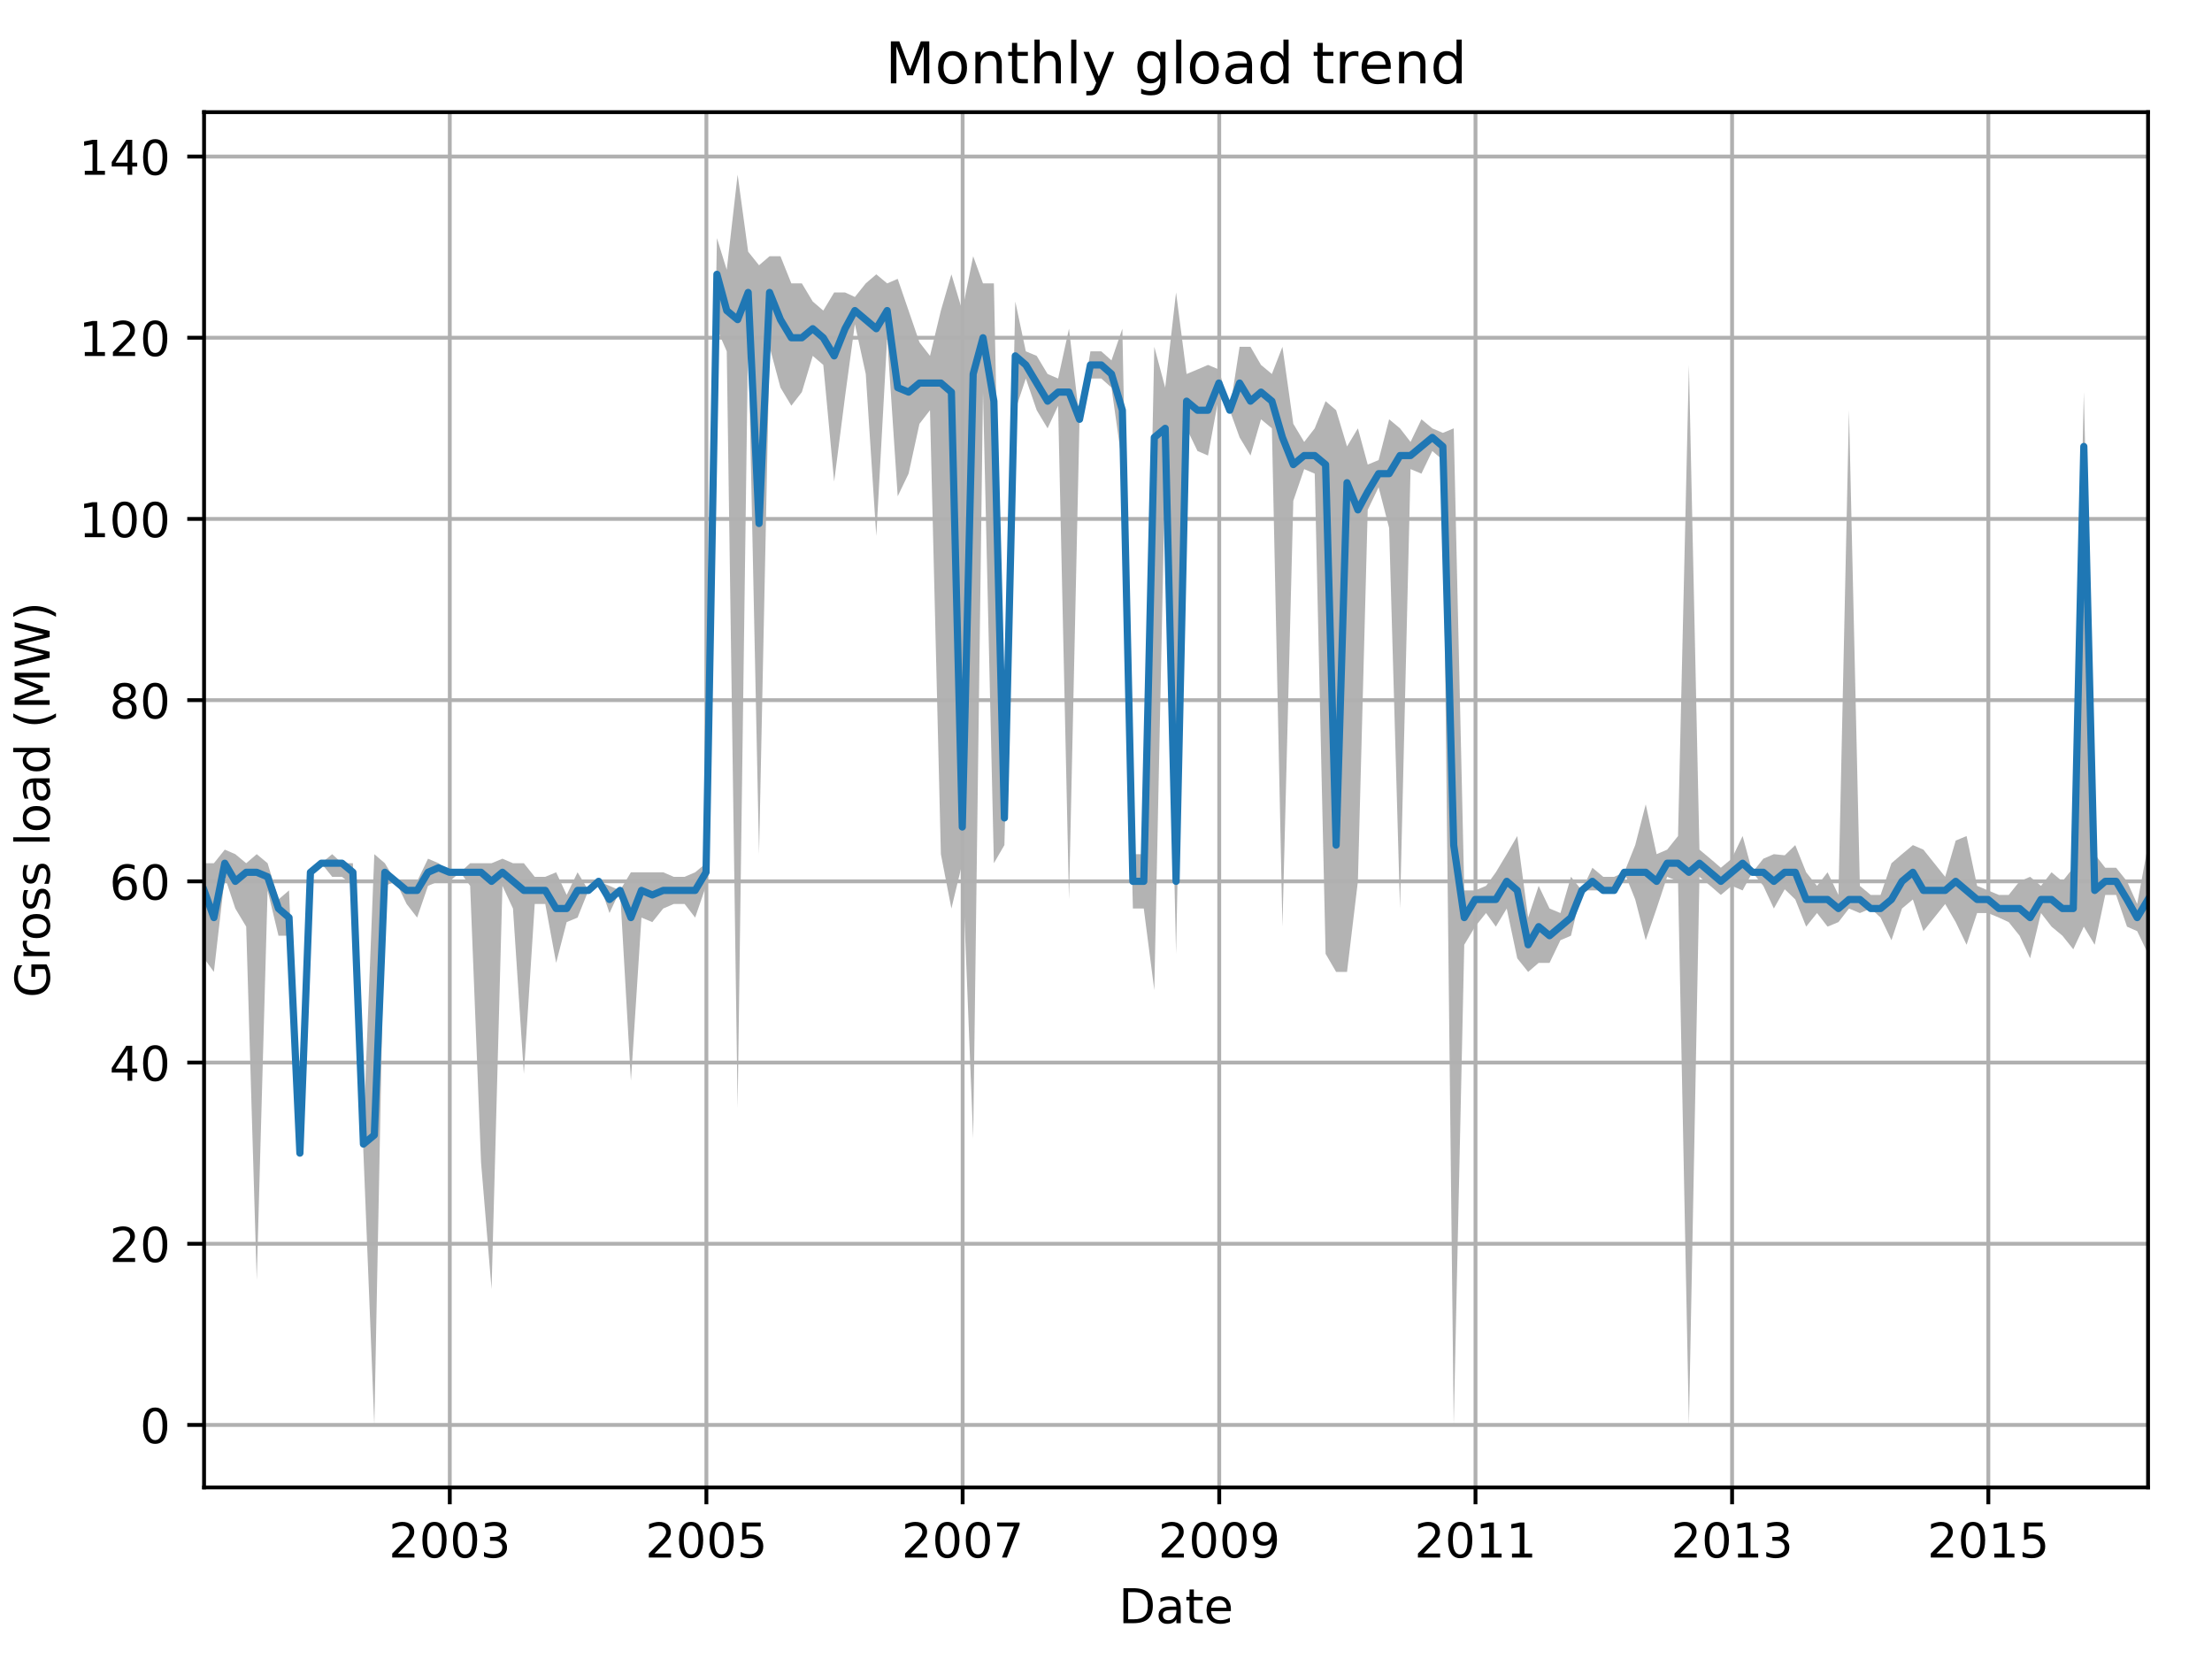 <?xml version="1.0" encoding="utf-8" standalone="no"?>
<!DOCTYPE svg PUBLIC "-//W3C//DTD SVG 1.1//EN"
  "http://www.w3.org/Graphics/SVG/1.1/DTD/svg11.dtd">
<!-- Created with matplotlib (http://matplotlib.org/) -->
<svg height="345.6pt" version="1.1" viewBox="0 0 460.8 345.6" width="460.8pt" xmlns="http://www.w3.org/2000/svg" xmlns:xlink="http://www.w3.org/1999/xlink">
 <defs>
  <style type="text/css">
*{stroke-linecap:butt;stroke-linejoin:round;}
  </style>
 </defs>
 <g id="figure_1">
  <g id="patch_1">
   <path d="M 0 345.6 
L 460.8 345.6 
L 460.8 0 
L 0 0 
z
" style="fill:none;"/>
  </g>
  <g id="axes_1">
   <g id="patch_2">
    <path d="M 42.511 309.863 
L 447.48 309.863 
L 447.48 23.365 
L 42.511 23.365 
z
" style="fill:none;"/>
   </g>
   <g id="PolyCollection_1">
    <path clip-path="url(#pc67c1f37f0)" d="M 42.511 179.826 
L 42.511 199.643 
L 44.559 202.474 
L 46.826 182.657 
L 49.019 189.262 
L 51.286 193.037 
L 53.48 266.643 
L 55.747 185.488 
L 58.014 194.924 
L 60.208 194.924 
L 62.474 240.221 
L 64.668 181.713 
L 66.935 179.826 
L 69.202 182.657 
L 71.25 182.657 
L 73.516 184.544 
L 75.71 240.221 
L 77.977 296.841 
L 80.171 184.544 
L 82.438 183.6 
L 84.705 188.319 
L 86.898 191.15 
L 89.165 184.544 
L 91.359 183.6 
L 93.626 183.6 
L 95.893 181.713 
L 97.94 184.544 
L 100.207 242.108 
L 102.401 268.531 
L 104.668 184.544 
L 106.862 189.262 
L 109.129 223.706 
L 111.395 188.319 
L 113.589 188.319 
L 115.856 200.586 
L 118.05 192.093 
L 120.317 191.15 
L 122.584 185.488 
L 124.704 183.6 
L 126.971 190.206 
L 129.165 185.488 
L 131.432 225.122 
L 133.626 191.15 
L 135.892 192.093 
L 138.159 189.262 
L 140.353 188.319 
L 142.62 188.319 
L 144.814 191.15 
L 147.081 184.544 
L 149.348 68.473 
L 151.395 73.191 
L 153.662 230.784 
L 155.856 69.416 
L 158.123 177.938 
L 160.316 72.247 
L 162.583 80.74 
L 164.85 84.515 
L 167.044 81.684 
L 169.311 74.135 
L 171.505 76.022 
L 173.771 100.321 
L 176.038 82.628 
L 178.086 67.529 
L 180.353 77.909 
L 182.546 111.645 
L 184.813 70.36 
L 187.007 103.388 
L 189.274 98.67 
L 191.541 88.29 
L 193.735 85.459 
L 196.002 177.938 
L 198.195 189.262 
L 200.462 179.826 
L 202.729 237.154 
L 204.777 81.684 
L 207.044 179.826 
L 209.237 176.051 
L 211.504 85.459 
L 213.698 78.853 
L 215.965 85.459 
L 218.232 89.233 
L 220.425 84.515 
L 222.692 187.375 
L 224.886 87.346 
L 227.153 78.853 
L 229.42 78.853 
L 231.541 80.74 
L 233.807 96.783 
L 236.001 189.262 
L 238.268 189.262 
L 240.462 206.248 
L 242.729 97.726 
L 244.996 198.699 
L 247.189 89.233 
L 249.456 93.952 
L 251.65 94.895 
L 253.917 82.628 
L 256.184 85.459 
L 258.231 91.121 
L 260.498 94.895 
L 262.692 87.346 
L 264.959 89.233 
L 267.153 193.037 
L 269.42 104.332 
L 271.686 97.726 
L 273.88 98.67 
L 276.147 198.699 
L 278.341 202.474 
L 280.608 202.474 
L 282.875 183.6 
L 284.922 106.219 
L 287.189 101.501 
L 289.383 109.994 
L 291.65 189.262 
L 293.843 97.726 
L 296.11 98.67 
L 298.377 93.952 
L 300.571 95.839 
L 302.838 296.841 
L 305.032 196.812 
L 307.299 193.037 
L 309.565 190.206 
L 311.613 193.037 
L 313.88 189.262 
L 316.074 199.643 
L 318.34 202.474 
L 320.534 200.586 
L 322.801 200.586 
L 325.068 195.868 
L 327.262 194.924 
L 329.529 185.488 
L 331.722 185.488 
L 333.989 185.488 
L 336.256 185.488 
L 338.377 181.713 
L 340.644 187.375 
L 342.837 195.868 
L 345.104 189.262 
L 347.298 182.657 
L 349.565 183.6 
L 351.832 296.841 
L 354.026 182.657 
L 356.293 184.544 
L 358.486 186.431 
L 360.753 184.544 
L 363.02 185.488 
L 365.068 181.713 
L 367.335 184.544 
L 369.528 189.262 
L 371.795 185.252 
L 373.989 187.375 
L 376.256 193.037 
L 378.523 190.206 
L 380.716 193.037 
L 382.983 192.093 
L 385.177 189.262 
L 387.444 190.206 
L 389.711 189.262 
L 391.758 191.15 
L 394.025 195.868 
L 396.219 189.262 
L 398.486 187.375 
L 400.68 193.981 
L 402.947 191.15 
L 405.213 188.319 
L 407.407 192.093 
L 409.674 196.812 
L 411.868 190.206 
L 414.135 190.206 
L 416.402 191.15 
L 418.449 192.093 
L 420.716 194.924 
L 422.91 199.643 
L 425.177 190.206 
L 427.371 193.037 
L 429.637 194.924 
L 431.904 197.755 
L 434.098 193.037 
L 436.365 196.812 
L 438.559 186.431 
L 440.826 186.431 
L 443.092 193.037 
L 445.213 193.981 
L 447.48 198.699 
L 447.48 176.051 
L 447.48 176.051 
L 445.213 188.319 
L 443.092 183.6 
L 440.826 180.769 
L 438.559 180.769 
L 436.365 177.938 
L 434.098 81.684 
L 431.904 180.769 
L 429.637 183.6 
L 427.371 181.713 
L 425.177 184.544 
L 422.91 182.657 
L 420.716 183.6 
L 418.449 186.431 
L 416.402 186.431 
L 414.135 185.488 
L 411.868 184.544 
L 409.674 174.164 
L 407.407 175.107 
L 405.213 182.657 
L 402.947 179.826 
L 400.68 176.995 
L 398.486 176.051 
L 396.219 177.938 
L 394.025 179.826 
L 391.758 186.431 
L 389.711 186.431 
L 387.444 184.544 
L 385.177 85.459 
L 382.983 186.431 
L 380.716 181.713 
L 378.523 184.544 
L 376.256 181.713 
L 373.989 176.051 
L 371.795 178.174 
L 369.528 177.938 
L 367.335 178.882 
L 365.068 181.713 
L 363.02 174.164 
L 360.753 178.882 
L 358.486 180.769 
L 356.293 178.882 
L 354.026 176.995 
L 351.832 76.022 
L 349.565 174.164 
L 347.298 176.995 
L 345.104 177.938 
L 342.837 167.558 
L 340.644 176.051 
L 338.377 181.713 
L 336.256 182.657 
L 333.989 182.657 
L 331.722 180.769 
L 329.529 185.488 
L 327.262 182.657 
L 325.068 190.206 
L 322.801 189.262 
L 320.534 184.544 
L 318.34 191.15 
L 316.074 174.164 
L 313.88 177.938 
L 311.613 181.713 
L 309.565 184.544 
L 307.299 185.488 
L 305.032 185.488 
L 302.838 89.233 
L 300.571 90.177 
L 298.377 89.233 
L 296.11 87.346 
L 293.843 92.064 
L 291.65 89.233 
L 289.383 87.346 
L 287.189 95.839 
L 284.922 96.783 
L 282.875 89.233 
L 280.608 93.008 
L 278.341 85.459 
L 276.147 83.571 
L 273.88 89.233 
L 271.686 92.064 
L 269.42 88.29 
L 267.153 72.247 
L 264.959 77.909 
L 262.692 76.022 
L 260.498 72.247 
L 258.231 72.247 
L 256.184 85.459 
L 253.917 76.966 
L 251.65 76.022 
L 249.456 76.966 
L 247.189 77.909 
L 244.996 60.923 
L 242.729 80.74 
L 240.462 72.247 
L 238.268 177.938 
L 236.001 177.938 
L 233.807 68.473 
L 231.541 75.078 
L 229.42 73.191 
L 227.153 73.191 
L 224.886 87.346 
L 222.692 68.473 
L 220.425 78.853 
L 218.232 77.909 
L 215.965 74.135 
L 213.698 73.191 
L 211.504 62.81 
L 209.237 164.727 
L 207.044 59.036 
L 204.777 59.036 
L 202.729 53.374 
L 200.462 64.698 
L 198.195 57.148 
L 196.002 64.698 
L 193.735 74.135 
L 191.541 71.304 
L 189.274 64.698 
L 187.007 58.092 
L 184.813 59.036 
L 182.546 57.148 
L 180.353 59.036 
L 178.086 61.867 
L 176.038 60.923 
L 173.771 60.923 
L 171.505 64.698 
L 169.311 62.81 
L 167.044 59.036 
L 164.85 59.036 
L 162.583 53.374 
L 160.316 53.374 
L 158.123 55.261 
L 155.856 52.43 
L 153.662 36.388 
L 151.395 56.205 
L 149.348 49.599 
L 147.081 179.826 
L 144.814 181.713 
L 142.62 182.657 
L 140.353 182.657 
L 138.159 181.713 
L 135.892 181.713 
L 133.626 181.713 
L 131.432 181.713 
L 129.165 185.488 
L 126.971 184.544 
L 124.704 183.6 
L 122.584 185.488 
L 120.317 181.713 
L 118.05 186.431 
L 115.856 181.713 
L 113.589 182.657 
L 111.395 182.657 
L 109.129 179.826 
L 106.862 179.826 
L 104.668 178.882 
L 102.401 179.826 
L 100.207 179.826 
L 97.94 179.826 
L 95.893 181.713 
L 93.626 181.713 
L 91.359 179.826 
L 89.165 178.882 
L 86.898 183.6 
L 84.705 183.6 
L 82.438 183.6 
L 80.171 179.826 
L 77.977 177.938 
L 75.71 235.502 
L 73.516 179.826 
L 71.25 179.826 
L 69.202 177.938 
L 66.935 179.826 
L 64.668 181.713 
L 62.474 240.221 
L 60.208 185.488 
L 58.014 187.375 
L 55.747 179.826 
L 53.48 177.938 
L 51.286 179.826 
L 49.019 177.938 
L 46.826 176.995 
L 44.559 179.826 
L 42.511 179.826 
z
" style="fill:#808080;fill-opacity:0.6;"/>
   </g>
   <g id="matplotlib.axis_1">
    <g id="xtick_1">
     <g id="line2d_1">
      <path clip-path="url(#pc67c1f37f0)" d="M 93.699 309.863 
L 93.699 23.365 
" style="fill:none;stroke:#b0b0b0;stroke-linecap:square;stroke-width:0.8;"/>
     </g>
     <g id="line2d_2">
      <defs>
       <path d="M 0 0 
L 0 3.5 
" id="m677e2288c0" style="stroke:#000000;stroke-width:0.8;"/>
      </defs>
      <g>
       <use style="stroke:#000000;stroke-width:0.8;" x="93.699" xlink:href="#m677e2288c0" y="309.863"/>
      </g>
     </g>
     <g id="text_1">
      <!-- 2003 -->
      <defs>
       <path d="M 19.188 8.297 
L 53.609 8.297 
L 53.609 0 
L 7.328 0 
L 7.328 8.297 
Q 12.938 14.109 22.625 23.891 
Q 32.328 33.688 34.812 36.531 
Q 39.547 41.844 41.422 45.531 
Q 43.312 49.219 43.312 52.781 
Q 43.312 58.594 39.234 62.25 
Q 35.156 65.922 28.609 65.922 
Q 23.969 65.922 18.812 64.312 
Q 13.672 62.703 7.812 59.422 
L 7.812 69.391 
Q 13.766 71.781 18.938 73 
Q 24.125 74.219 28.422 74.219 
Q 39.75 74.219 46.484 68.547 
Q 53.219 62.891 53.219 53.422 
Q 53.219 48.922 51.531 44.891 
Q 49.859 40.875 45.406 35.406 
Q 44.188 33.984 37.641 27.219 
Q 31.109 20.453 19.188 8.297 
z
" id="DejaVuSans-32"/>
       <path d="M 31.781 66.406 
Q 24.172 66.406 20.328 58.906 
Q 16.5 51.422 16.5 36.375 
Q 16.5 21.391 20.328 13.891 
Q 24.172 6.391 31.781 6.391 
Q 39.453 6.391 43.281 13.891 
Q 47.125 21.391 47.125 36.375 
Q 47.125 51.422 43.281 58.906 
Q 39.453 66.406 31.781 66.406 
z
M 31.781 74.219 
Q 44.047 74.219 50.516 64.516 
Q 56.984 54.828 56.984 36.375 
Q 56.984 17.969 50.516 8.266 
Q 44.047 -1.422 31.781 -1.422 
Q 19.531 -1.422 13.062 8.266 
Q 6.594 17.969 6.594 36.375 
Q 6.594 54.828 13.062 64.516 
Q 19.531 74.219 31.781 74.219 
z
" id="DejaVuSans-30"/>
       <path d="M 40.578 39.312 
Q 47.656 37.797 51.625 33 
Q 55.609 28.219 55.609 21.188 
Q 55.609 10.406 48.188 4.484 
Q 40.766 -1.422 27.094 -1.422 
Q 22.516 -1.422 17.656 -0.516 
Q 12.797 0.391 7.625 2.203 
L 7.625 11.719 
Q 11.719 9.328 16.594 8.109 
Q 21.484 6.891 26.812 6.891 
Q 36.078 6.891 40.938 10.547 
Q 45.797 14.203 45.797 21.188 
Q 45.797 27.641 41.281 31.266 
Q 36.766 34.906 28.719 34.906 
L 20.219 34.906 
L 20.219 43.016 
L 29.109 43.016 
Q 36.375 43.016 40.234 45.922 
Q 44.094 48.828 44.094 54.297 
Q 44.094 59.906 40.109 62.906 
Q 36.141 65.922 28.719 65.922 
Q 24.656 65.922 20.016 65.031 
Q 15.375 64.156 9.812 62.312 
L 9.812 71.094 
Q 15.438 72.656 20.344 73.438 
Q 25.25 74.219 29.594 74.219 
Q 40.828 74.219 47.359 69.109 
Q 53.906 64.016 53.906 55.328 
Q 53.906 49.266 50.438 45.094 
Q 46.969 40.922 40.578 39.312 
z
" id="DejaVuSans-33"/>
      </defs>
      <g transform="translate(80.974 324.462)scale(0.1 -0.1)">
       <use xlink:href="#DejaVuSans-32"/>
       <use x="63.623" xlink:href="#DejaVuSans-30"/>
       <use x="127.246" xlink:href="#DejaVuSans-30"/>
       <use x="190.869" xlink:href="#DejaVuSans-33"/>
      </g>
     </g>
    </g>
    <g id="xtick_2">
     <g id="line2d_3">
      <path clip-path="url(#pc67c1f37f0)" d="M 147.154 309.863 
L 147.154 23.365 
" style="fill:none;stroke:#b0b0b0;stroke-linecap:square;stroke-width:0.8;"/>
     </g>
     <g id="line2d_4">
      <g>
       <use style="stroke:#000000;stroke-width:0.8;" x="147.154" xlink:href="#m677e2288c0" y="309.863"/>
      </g>
     </g>
     <g id="text_2">
      <!-- 2005 -->
      <defs>
       <path d="M 10.797 72.906 
L 49.516 72.906 
L 49.516 64.594 
L 19.828 64.594 
L 19.828 46.734 
Q 21.969 47.469 24.109 47.828 
Q 26.266 48.188 28.422 48.188 
Q 40.625 48.188 47.75 41.5 
Q 54.891 34.812 54.891 23.391 
Q 54.891 11.625 47.562 5.094 
Q 40.234 -1.422 26.906 -1.422 
Q 22.312 -1.422 17.547 -0.641 
Q 12.797 0.141 7.719 1.703 
L 7.719 11.625 
Q 12.109 9.234 16.797 8.062 
Q 21.484 6.891 26.703 6.891 
Q 35.156 6.891 40.078 11.328 
Q 45.016 15.766 45.016 23.391 
Q 45.016 31 40.078 35.438 
Q 35.156 39.891 26.703 39.891 
Q 22.75 39.891 18.812 39.016 
Q 14.891 38.141 10.797 36.281 
z
" id="DejaVuSans-35"/>
      </defs>
      <g transform="translate(134.429 324.462)scale(0.1 -0.1)">
       <use xlink:href="#DejaVuSans-32"/>
       <use x="63.623" xlink:href="#DejaVuSans-30"/>
       <use x="127.246" xlink:href="#DejaVuSans-30"/>
       <use x="190.869" xlink:href="#DejaVuSans-35"/>
      </g>
     </g>
    </g>
    <g id="xtick_3">
     <g id="line2d_5">
      <path clip-path="url(#pc67c1f37f0)" d="M 200.535 309.863 
L 200.535 23.365 
" style="fill:none;stroke:#b0b0b0;stroke-linecap:square;stroke-width:0.8;"/>
     </g>
     <g id="line2d_6">
      <g>
       <use style="stroke:#000000;stroke-width:0.8;" x="200.535" xlink:href="#m677e2288c0" y="309.863"/>
      </g>
     </g>
     <g id="text_3">
      <!-- 2007 -->
      <defs>
       <path d="M 8.203 72.906 
L 55.078 72.906 
L 55.078 68.703 
L 28.609 0 
L 18.312 0 
L 43.219 64.594 
L 8.203 64.594 
z
" id="DejaVuSans-37"/>
      </defs>
      <g transform="translate(187.81 324.462)scale(0.1 -0.1)">
       <use xlink:href="#DejaVuSans-32"/>
       <use x="63.623" xlink:href="#DejaVuSans-30"/>
       <use x="127.246" xlink:href="#DejaVuSans-30"/>
       <use x="190.869" xlink:href="#DejaVuSans-37"/>
      </g>
     </g>
    </g>
    <g id="xtick_4">
     <g id="line2d_7">
      <path clip-path="url(#pc67c1f37f0)" d="M 253.99 309.863 
L 253.99 23.365 
" style="fill:none;stroke:#b0b0b0;stroke-linecap:square;stroke-width:0.8;"/>
     </g>
     <g id="line2d_8">
      <g>
       <use style="stroke:#000000;stroke-width:0.8;" x="253.99" xlink:href="#m677e2288c0" y="309.863"/>
      </g>
     </g>
     <g id="text_4">
      <!-- 2009 -->
      <defs>
       <path d="M 10.984 1.516 
L 10.984 10.5 
Q 14.703 8.734 18.5 7.812 
Q 22.312 6.891 25.984 6.891 
Q 35.75 6.891 40.891 13.453 
Q 46.047 20.016 46.781 33.406 
Q 43.953 29.203 39.594 26.953 
Q 35.25 24.703 29.984 24.703 
Q 19.047 24.703 12.672 31.312 
Q 6.297 37.938 6.297 49.422 
Q 6.297 60.641 12.938 67.422 
Q 19.578 74.219 30.609 74.219 
Q 43.266 74.219 49.922 64.516 
Q 56.594 54.828 56.594 36.375 
Q 56.594 19.141 48.406 8.859 
Q 40.234 -1.422 26.422 -1.422 
Q 22.703 -1.422 18.891 -0.688 
Q 15.094 0.047 10.984 1.516 
z
M 30.609 32.422 
Q 37.25 32.422 41.125 36.953 
Q 45.016 41.5 45.016 49.422 
Q 45.016 57.281 41.125 61.844 
Q 37.25 66.406 30.609 66.406 
Q 23.969 66.406 20.094 61.844 
Q 16.219 57.281 16.219 49.422 
Q 16.219 41.5 20.094 36.953 
Q 23.969 32.422 30.609 32.422 
z
" id="DejaVuSans-39"/>
      </defs>
      <g transform="translate(241.265 324.462)scale(0.1 -0.1)">
       <use xlink:href="#DejaVuSans-32"/>
       <use x="63.623" xlink:href="#DejaVuSans-30"/>
       <use x="127.246" xlink:href="#DejaVuSans-30"/>
       <use x="190.869" xlink:href="#DejaVuSans-39"/>
      </g>
     </g>
    </g>
    <g id="xtick_5">
     <g id="line2d_9">
      <path clip-path="url(#pc67c1f37f0)" d="M 307.372 309.863 
L 307.372 23.365 
" style="fill:none;stroke:#b0b0b0;stroke-linecap:square;stroke-width:0.8;"/>
     </g>
     <g id="line2d_10">
      <g>
       <use style="stroke:#000000;stroke-width:0.8;" x="307.372" xlink:href="#m677e2288c0" y="309.863"/>
      </g>
     </g>
     <g id="text_5">
      <!-- 2011 -->
      <defs>
       <path d="M 12.406 8.297 
L 28.516 8.297 
L 28.516 63.922 
L 10.984 60.406 
L 10.984 69.391 
L 28.422 72.906 
L 38.281 72.906 
L 38.281 8.297 
L 54.391 8.297 
L 54.391 0 
L 12.406 0 
z
" id="DejaVuSans-31"/>
      </defs>
      <g transform="translate(294.647 324.462)scale(0.1 -0.1)">
       <use xlink:href="#DejaVuSans-32"/>
       <use x="63.623" xlink:href="#DejaVuSans-30"/>
       <use x="127.246" xlink:href="#DejaVuSans-31"/>
       <use x="190.869" xlink:href="#DejaVuSans-31"/>
      </g>
     </g>
    </g>
    <g id="xtick_6">
     <g id="line2d_11">
      <path clip-path="url(#pc67c1f37f0)" d="M 360.826 309.863 
L 360.826 23.365 
" style="fill:none;stroke:#b0b0b0;stroke-linecap:square;stroke-width:0.8;"/>
     </g>
     <g id="line2d_12">
      <g>
       <use style="stroke:#000000;stroke-width:0.8;" x="360.826" xlink:href="#m677e2288c0" y="309.863"/>
      </g>
     </g>
     <g id="text_6">
      <!-- 2013 -->
      <g transform="translate(348.101 324.462)scale(0.1 -0.1)">
       <use xlink:href="#DejaVuSans-32"/>
       <use x="63.623" xlink:href="#DejaVuSans-30"/>
       <use x="127.246" xlink:href="#DejaVuSans-31"/>
       <use x="190.869" xlink:href="#DejaVuSans-33"/>
      </g>
     </g>
    </g>
    <g id="xtick_7">
     <g id="line2d_13">
      <path clip-path="url(#pc67c1f37f0)" d="M 414.208 309.863 
L 414.208 23.365 
" style="fill:none;stroke:#b0b0b0;stroke-linecap:square;stroke-width:0.8;"/>
     </g>
     <g id="line2d_14">
      <g>
       <use style="stroke:#000000;stroke-width:0.8;" x="414.208" xlink:href="#m677e2288c0" y="309.863"/>
      </g>
     </g>
     <g id="text_7">
      <!-- 2015 -->
      <g transform="translate(401.483 324.462)scale(0.1 -0.1)">
       <use xlink:href="#DejaVuSans-32"/>
       <use x="63.623" xlink:href="#DejaVuSans-30"/>
       <use x="127.246" xlink:href="#DejaVuSans-31"/>
       <use x="190.869" xlink:href="#DejaVuSans-35"/>
      </g>
     </g>
    </g>
    <g id="text_8">
     <!-- Date -->
     <defs>
      <path d="M 19.672 64.797 
L 19.672 8.109 
L 31.594 8.109 
Q 46.688 8.109 53.688 14.938 
Q 60.688 21.781 60.688 36.531 
Q 60.688 51.172 53.688 57.984 
Q 46.688 64.797 31.594 64.797 
z
M 9.812 72.906 
L 30.078 72.906 
Q 51.266 72.906 61.172 64.094 
Q 71.094 55.281 71.094 36.531 
Q 71.094 17.672 61.125 8.828 
Q 51.172 0 30.078 0 
L 9.812 0 
z
" id="DejaVuSans-44"/>
      <path d="M 34.281 27.484 
Q 23.391 27.484 19.188 25 
Q 14.984 22.516 14.984 16.5 
Q 14.984 11.719 18.141 8.906 
Q 21.297 6.109 26.703 6.109 
Q 34.188 6.109 38.703 11.406 
Q 43.219 16.703 43.219 25.484 
L 43.219 27.484 
z
M 52.203 31.203 
L 52.203 0 
L 43.219 0 
L 43.219 8.297 
Q 40.141 3.328 35.547 0.953 
Q 30.953 -1.422 24.312 -1.422 
Q 15.922 -1.422 10.953 3.297 
Q 6 8.016 6 15.922 
Q 6 25.141 12.172 29.828 
Q 18.359 34.516 30.609 34.516 
L 43.219 34.516 
L 43.219 35.406 
Q 43.219 41.609 39.141 45 
Q 35.062 48.391 27.688 48.391 
Q 23 48.391 18.547 47.266 
Q 14.109 46.141 10.016 43.891 
L 10.016 52.203 
Q 14.938 54.109 19.578 55.047 
Q 24.219 56 28.609 56 
Q 40.484 56 46.344 49.844 
Q 52.203 43.703 52.203 31.203 
z
" id="DejaVuSans-61"/>
      <path d="M 18.312 70.219 
L 18.312 54.688 
L 36.812 54.688 
L 36.812 47.703 
L 18.312 47.703 
L 18.312 18.016 
Q 18.312 11.328 20.141 9.422 
Q 21.969 7.516 27.594 7.516 
L 36.812 7.516 
L 36.812 0 
L 27.594 0 
Q 17.188 0 13.234 3.875 
Q 9.281 7.766 9.281 18.016 
L 9.281 47.703 
L 2.688 47.703 
L 2.688 54.688 
L 9.281 54.688 
L 9.281 70.219 
z
" id="DejaVuSans-74"/>
      <path d="M 56.203 29.594 
L 56.203 25.203 
L 14.891 25.203 
Q 15.484 15.922 20.484 11.062 
Q 25.484 6.203 34.422 6.203 
Q 39.594 6.203 44.453 7.469 
Q 49.312 8.734 54.109 11.281 
L 54.109 2.781 
Q 49.266 0.734 44.188 -0.344 
Q 39.109 -1.422 33.891 -1.422 
Q 20.797 -1.422 13.156 6.188 
Q 5.516 13.812 5.516 26.812 
Q 5.516 40.234 12.766 48.109 
Q 20.016 56 32.328 56 
Q 43.359 56 49.781 48.891 
Q 56.203 41.797 56.203 29.594 
z
M 47.219 32.234 
Q 47.125 39.594 43.094 43.984 
Q 39.062 48.391 32.422 48.391 
Q 24.906 48.391 20.391 44.141 
Q 15.875 39.891 15.188 32.172 
z
" id="DejaVuSans-65"/>
     </defs>
     <g transform="translate(233.045 338.14)scale(0.1 -0.1)">
      <use xlink:href="#DejaVuSans-44"/>
      <use x="77.002" xlink:href="#DejaVuSans-61"/>
      <use x="138.281" xlink:href="#DejaVuSans-74"/>
      <use x="177.49" xlink:href="#DejaVuSans-65"/>
     </g>
    </g>
   </g>
   <g id="matplotlib.axis_2">
    <g id="ytick_1">
     <g id="line2d_15">
      <path clip-path="url(#pc67c1f37f0)" d="M 42.511 296.841 
L 447.48 296.841 
" style="fill:none;stroke:#b0b0b0;stroke-linecap:square;stroke-width:0.8;"/>
     </g>
     <g id="line2d_16">
      <defs>
       <path d="M 0 0 
L -3.5 0 
" id="m7347dadfe6" style="stroke:#000000;stroke-width:0.8;"/>
      </defs>
      <g>
       <use style="stroke:#000000;stroke-width:0.8;" x="42.511" xlink:href="#m7347dadfe6" y="296.841"/>
      </g>
     </g>
     <g id="text_9">
      <!-- 0 -->
      <g transform="translate(29.149 300.64)scale(0.1 -0.1)">
       <use xlink:href="#DejaVuSans-30"/>
      </g>
     </g>
    </g>
    <g id="ytick_2">
     <g id="line2d_17">
      <path clip-path="url(#pc67c1f37f0)" d="M 42.511 259.094 
L 447.48 259.094 
" style="fill:none;stroke:#b0b0b0;stroke-linecap:square;stroke-width:0.8;"/>
     </g>
     <g id="line2d_18">
      <g>
       <use style="stroke:#000000;stroke-width:0.8;" x="42.511" xlink:href="#m7347dadfe6" y="259.094"/>
      </g>
     </g>
     <g id="text_10">
      <!-- 20 -->
      <g transform="translate(22.786 262.893)scale(0.1 -0.1)">
       <use xlink:href="#DejaVuSans-32"/>
       <use x="63.623" xlink:href="#DejaVuSans-30"/>
      </g>
     </g>
    </g>
    <g id="ytick_3">
     <g id="line2d_19">
      <path clip-path="url(#pc67c1f37f0)" d="M 42.511 221.347 
L 447.48 221.347 
" style="fill:none;stroke:#b0b0b0;stroke-linecap:square;stroke-width:0.8;"/>
     </g>
     <g id="line2d_20">
      <g>
       <use style="stroke:#000000;stroke-width:0.8;" x="42.511" xlink:href="#m7347dadfe6" y="221.347"/>
      </g>
     </g>
     <g id="text_11">
      <!-- 40 -->
      <defs>
       <path d="M 37.797 64.312 
L 12.891 25.391 
L 37.797 25.391 
z
M 35.203 72.906 
L 47.609 72.906 
L 47.609 25.391 
L 58.016 25.391 
L 58.016 17.188 
L 47.609 17.188 
L 47.609 0 
L 37.797 0 
L 37.797 17.188 
L 4.891 17.188 
L 4.891 26.703 
z
" id="DejaVuSans-34"/>
      </defs>
      <g transform="translate(22.786 225.146)scale(0.1 -0.1)">
       <use xlink:href="#DejaVuSans-34"/>
       <use x="63.623" xlink:href="#DejaVuSans-30"/>
      </g>
     </g>
    </g>
    <g id="ytick_4">
     <g id="line2d_21">
      <path clip-path="url(#pc67c1f37f0)" d="M 42.511 183.6 
L 447.48 183.6 
" style="fill:none;stroke:#b0b0b0;stroke-linecap:square;stroke-width:0.8;"/>
     </g>
     <g id="line2d_22">
      <g>
       <use style="stroke:#000000;stroke-width:0.8;" x="42.511" xlink:href="#m7347dadfe6" y="183.6"/>
      </g>
     </g>
     <g id="text_12">
      <!-- 60 -->
      <defs>
       <path d="M 33.016 40.375 
Q 26.375 40.375 22.484 35.828 
Q 18.609 31.297 18.609 23.391 
Q 18.609 15.531 22.484 10.953 
Q 26.375 6.391 33.016 6.391 
Q 39.656 6.391 43.531 10.953 
Q 47.406 15.531 47.406 23.391 
Q 47.406 31.297 43.531 35.828 
Q 39.656 40.375 33.016 40.375 
z
M 52.594 71.297 
L 52.594 62.312 
Q 48.875 64.062 45.094 64.984 
Q 41.312 65.922 37.594 65.922 
Q 27.828 65.922 22.672 59.328 
Q 17.531 52.734 16.797 39.406 
Q 19.672 43.656 24.016 45.922 
Q 28.375 48.188 33.594 48.188 
Q 44.578 48.188 50.953 41.516 
Q 57.328 34.859 57.328 23.391 
Q 57.328 12.156 50.688 5.359 
Q 44.047 -1.422 33.016 -1.422 
Q 20.359 -1.422 13.672 8.266 
Q 6.984 17.969 6.984 36.375 
Q 6.984 53.656 15.188 63.938 
Q 23.391 74.219 37.203 74.219 
Q 40.922 74.219 44.703 73.484 
Q 48.484 72.75 52.594 71.297 
z
" id="DejaVuSans-36"/>
      </defs>
      <g transform="translate(22.786 187.4)scale(0.1 -0.1)">
       <use xlink:href="#DejaVuSans-36"/>
       <use x="63.623" xlink:href="#DejaVuSans-30"/>
      </g>
     </g>
    </g>
    <g id="ytick_5">
     <g id="line2d_23">
      <path clip-path="url(#pc67c1f37f0)" d="M 42.511 145.854 
L 447.48 145.854 
" style="fill:none;stroke:#b0b0b0;stroke-linecap:square;stroke-width:0.8;"/>
     </g>
     <g id="line2d_24">
      <g>
       <use style="stroke:#000000;stroke-width:0.8;" x="42.511" xlink:href="#m7347dadfe6" y="145.854"/>
      </g>
     </g>
     <g id="text_13">
      <!-- 80 -->
      <defs>
       <path d="M 31.781 34.625 
Q 24.75 34.625 20.719 30.859 
Q 16.703 27.094 16.703 20.516 
Q 16.703 13.922 20.719 10.156 
Q 24.75 6.391 31.781 6.391 
Q 38.812 6.391 42.859 10.172 
Q 46.922 13.969 46.922 20.516 
Q 46.922 27.094 42.891 30.859 
Q 38.875 34.625 31.781 34.625 
z
M 21.922 38.812 
Q 15.578 40.375 12.031 44.719 
Q 8.5 49.078 8.5 55.328 
Q 8.5 64.062 14.719 69.141 
Q 20.953 74.219 31.781 74.219 
Q 42.672 74.219 48.875 69.141 
Q 55.078 64.062 55.078 55.328 
Q 55.078 49.078 51.531 44.719 
Q 48 40.375 41.703 38.812 
Q 48.828 37.156 52.797 32.312 
Q 56.781 27.484 56.781 20.516 
Q 56.781 9.906 50.312 4.234 
Q 43.844 -1.422 31.781 -1.422 
Q 19.734 -1.422 13.25 4.234 
Q 6.781 9.906 6.781 20.516 
Q 6.781 27.484 10.781 32.312 
Q 14.797 37.156 21.922 38.812 
z
M 18.312 54.391 
Q 18.312 48.734 21.844 45.562 
Q 25.391 42.391 31.781 42.391 
Q 38.141 42.391 41.719 45.562 
Q 45.312 48.734 45.312 54.391 
Q 45.312 60.062 41.719 63.234 
Q 38.141 66.406 31.781 66.406 
Q 25.391 66.406 21.844 63.234 
Q 18.312 60.062 18.312 54.391 
z
" id="DejaVuSans-38"/>
      </defs>
      <g transform="translate(22.786 149.653)scale(0.1 -0.1)">
       <use xlink:href="#DejaVuSans-38"/>
       <use x="63.623" xlink:href="#DejaVuSans-30"/>
      </g>
     </g>
    </g>
    <g id="ytick_6">
     <g id="line2d_25">
      <path clip-path="url(#pc67c1f37f0)" d="M 42.511 108.107 
L 447.48 108.107 
" style="fill:none;stroke:#b0b0b0;stroke-linecap:square;stroke-width:0.8;"/>
     </g>
     <g id="line2d_26">
      <g>
       <use style="stroke:#000000;stroke-width:0.8;" x="42.511" xlink:href="#m7347dadfe6" y="108.107"/>
      </g>
     </g>
     <g id="text_14">
      <!-- 100 -->
      <g transform="translate(16.424 111.906)scale(0.1 -0.1)">
       <use xlink:href="#DejaVuSans-31"/>
       <use x="63.623" xlink:href="#DejaVuSans-30"/>
       <use x="127.246" xlink:href="#DejaVuSans-30"/>
      </g>
     </g>
    </g>
    <g id="ytick_7">
     <g id="line2d_27">
      <path clip-path="url(#pc67c1f37f0)" d="M 42.511 70.36 
L 447.48 70.36 
" style="fill:none;stroke:#b0b0b0;stroke-linecap:square;stroke-width:0.8;"/>
     </g>
     <g id="line2d_28">
      <g>
       <use style="stroke:#000000;stroke-width:0.8;" x="42.511" xlink:href="#m7347dadfe6" y="70.36"/>
      </g>
     </g>
     <g id="text_15">
      <!-- 120 -->
      <g transform="translate(16.424 74.159)scale(0.1 -0.1)">
       <use xlink:href="#DejaVuSans-31"/>
       <use x="63.623" xlink:href="#DejaVuSans-32"/>
       <use x="127.246" xlink:href="#DejaVuSans-30"/>
      </g>
     </g>
    </g>
    <g id="ytick_8">
     <g id="line2d_29">
      <path clip-path="url(#pc67c1f37f0)" d="M 42.511 32.613 
L 447.48 32.613 
" style="fill:none;stroke:#b0b0b0;stroke-linecap:square;stroke-width:0.8;"/>
     </g>
     <g id="line2d_30">
      <g>
       <use style="stroke:#000000;stroke-width:0.8;" x="42.511" xlink:href="#m7347dadfe6" y="32.613"/>
      </g>
     </g>
     <g id="text_16">
      <!-- 140 -->
      <g transform="translate(16.424 36.412)scale(0.1 -0.1)">
       <use xlink:href="#DejaVuSans-31"/>
       <use x="63.623" xlink:href="#DejaVuSans-34"/>
       <use x="127.246" xlink:href="#DejaVuSans-30"/>
      </g>
     </g>
    </g>
    <g id="text_17">
     <!-- Gross load (MW) -->
     <defs>
      <path d="M 59.516 10.406 
L 59.516 29.984 
L 43.406 29.984 
L 43.406 38.094 
L 69.281 38.094 
L 69.281 6.781 
Q 63.578 2.734 56.688 0.656 
Q 49.812 -1.422 42 -1.422 
Q 24.906 -1.422 15.25 8.562 
Q 5.609 18.562 5.609 36.375 
Q 5.609 54.25 15.25 64.234 
Q 24.906 74.219 42 74.219 
Q 49.125 74.219 55.547 72.453 
Q 61.969 70.703 67.391 67.281 
L 67.391 56.781 
Q 61.922 61.422 55.766 63.766 
Q 49.609 66.109 42.828 66.109 
Q 29.438 66.109 22.719 58.641 
Q 16.016 51.172 16.016 36.375 
Q 16.016 21.625 22.719 14.156 
Q 29.438 6.688 42.828 6.688 
Q 48.047 6.688 52.141 7.594 
Q 56.25 8.5 59.516 10.406 
z
" id="DejaVuSans-47"/>
      <path d="M 41.109 46.297 
Q 39.594 47.172 37.812 47.578 
Q 36.031 48 33.891 48 
Q 26.266 48 22.188 43.047 
Q 18.109 38.094 18.109 28.812 
L 18.109 0 
L 9.078 0 
L 9.078 54.688 
L 18.109 54.688 
L 18.109 46.188 
Q 20.953 51.172 25.484 53.578 
Q 30.031 56 36.531 56 
Q 37.453 56 38.578 55.875 
Q 39.703 55.766 41.062 55.516 
z
" id="DejaVuSans-72"/>
      <path d="M 30.609 48.391 
Q 23.391 48.391 19.188 42.75 
Q 14.984 37.109 14.984 27.297 
Q 14.984 17.484 19.156 11.844 
Q 23.344 6.203 30.609 6.203 
Q 37.797 6.203 41.984 11.859 
Q 46.188 17.531 46.188 27.297 
Q 46.188 37.016 41.984 42.703 
Q 37.797 48.391 30.609 48.391 
z
M 30.609 56 
Q 42.328 56 49.016 48.375 
Q 55.719 40.766 55.719 27.297 
Q 55.719 13.875 49.016 6.219 
Q 42.328 -1.422 30.609 -1.422 
Q 18.844 -1.422 12.172 6.219 
Q 5.516 13.875 5.516 27.297 
Q 5.516 40.766 12.172 48.375 
Q 18.844 56 30.609 56 
z
" id="DejaVuSans-6f"/>
      <path d="M 44.281 53.078 
L 44.281 44.578 
Q 40.484 46.531 36.375 47.5 
Q 32.281 48.484 27.875 48.484 
Q 21.188 48.484 17.844 46.438 
Q 14.5 44.391 14.5 40.281 
Q 14.5 37.156 16.891 35.375 
Q 19.281 33.594 26.516 31.984 
L 29.594 31.297 
Q 39.156 29.25 43.188 25.516 
Q 47.219 21.781 47.219 15.094 
Q 47.219 7.469 41.188 3.016 
Q 35.156 -1.422 24.609 -1.422 
Q 20.219 -1.422 15.453 -0.562 
Q 10.688 0.297 5.422 2 
L 5.422 11.281 
Q 10.406 8.688 15.234 7.391 
Q 20.062 6.109 24.812 6.109 
Q 31.156 6.109 34.562 8.281 
Q 37.984 10.453 37.984 14.406 
Q 37.984 18.062 35.516 20.016 
Q 33.062 21.969 24.703 23.781 
L 21.578 24.516 
Q 13.234 26.266 9.516 29.906 
Q 5.812 33.547 5.812 39.891 
Q 5.812 47.609 11.281 51.797 
Q 16.75 56 26.812 56 
Q 31.781 56 36.172 55.266 
Q 40.578 54.547 44.281 53.078 
z
" id="DejaVuSans-73"/>
      <path id="DejaVuSans-20"/>
      <path d="M 9.422 75.984 
L 18.406 75.984 
L 18.406 0 
L 9.422 0 
z
" id="DejaVuSans-6c"/>
      <path d="M 45.406 46.391 
L 45.406 75.984 
L 54.391 75.984 
L 54.391 0 
L 45.406 0 
L 45.406 8.203 
Q 42.578 3.328 38.25 0.953 
Q 33.938 -1.422 27.875 -1.422 
Q 17.969 -1.422 11.734 6.484 
Q 5.516 14.406 5.516 27.297 
Q 5.516 40.188 11.734 48.094 
Q 17.969 56 27.875 56 
Q 33.938 56 38.25 53.625 
Q 42.578 51.266 45.406 46.391 
z
M 14.797 27.297 
Q 14.797 17.391 18.875 11.75 
Q 22.953 6.109 30.078 6.109 
Q 37.203 6.109 41.297 11.75 
Q 45.406 17.391 45.406 27.297 
Q 45.406 37.203 41.297 42.844 
Q 37.203 48.484 30.078 48.484 
Q 22.953 48.484 18.875 42.844 
Q 14.797 37.203 14.797 27.297 
z
" id="DejaVuSans-64"/>
      <path d="M 31 75.875 
Q 24.469 64.656 21.281 53.656 
Q 18.109 42.672 18.109 31.391 
Q 18.109 20.125 21.312 9.062 
Q 24.516 -2 31 -13.188 
L 23.188 -13.188 
Q 15.875 -1.703 12.234 9.375 
Q 8.594 20.453 8.594 31.391 
Q 8.594 42.281 12.203 53.312 
Q 15.828 64.359 23.188 75.875 
z
" id="DejaVuSans-28"/>
      <path d="M 9.812 72.906 
L 24.516 72.906 
L 43.109 23.297 
L 61.812 72.906 
L 76.516 72.906 
L 76.516 0 
L 66.891 0 
L 66.891 64.016 
L 48.094 14.016 
L 38.188 14.016 
L 19.391 64.016 
L 19.391 0 
L 9.812 0 
z
" id="DejaVuSans-4d"/>
      <path d="M 3.328 72.906 
L 13.281 72.906 
L 28.609 11.281 
L 43.891 72.906 
L 54.984 72.906 
L 70.312 11.281 
L 85.594 72.906 
L 95.609 72.906 
L 77.297 0 
L 64.891 0 
L 49.516 63.281 
L 33.984 0 
L 21.578 0 
z
" id="DejaVuSans-57"/>
      <path d="M 8.016 75.875 
L 15.828 75.875 
Q 23.141 64.359 26.781 53.312 
Q 30.422 42.281 30.422 31.391 
Q 30.422 20.453 26.781 9.375 
Q 23.141 -1.703 15.828 -13.188 
L 8.016 -13.188 
Q 14.5 -2 17.703 9.062 
Q 20.906 20.125 20.906 31.391 
Q 20.906 42.672 17.703 53.656 
Q 14.5 64.656 8.016 75.875 
z
" id="DejaVuSans-29"/>
     </defs>
     <g transform="translate(10.344 207.835)rotate(-90)scale(0.1 -0.1)">
      <use xlink:href="#DejaVuSans-47"/>
      <use x="77.49" xlink:href="#DejaVuSans-72"/>
      <use x="118.572" xlink:href="#DejaVuSans-6f"/>
      <use x="179.754" xlink:href="#DejaVuSans-73"/>
      <use x="231.854" xlink:href="#DejaVuSans-73"/>
      <use x="283.953" xlink:href="#DejaVuSans-20"/>
      <use x="315.74" xlink:href="#DejaVuSans-6c"/>
      <use x="343.523" xlink:href="#DejaVuSans-6f"/>
      <use x="404.705" xlink:href="#DejaVuSans-61"/>
      <use x="465.984" xlink:href="#DejaVuSans-64"/>
      <use x="529.461" xlink:href="#DejaVuSans-20"/>
      <use x="561.248" xlink:href="#DejaVuSans-28"/>
      <use x="600.262" xlink:href="#DejaVuSans-4d"/>
      <use x="686.541" xlink:href="#DejaVuSans-57"/>
      <use x="785.418" xlink:href="#DejaVuSans-29"/>
     </g>
    </g>
   </g>
   <g id="line2d_31">
    <path clip-path="url(#pc67c1f37f0)" d="M 42.511 185.488 
L 44.559 191.15 
L 46.826 179.826 
L 49.019 183.6 
L 51.286 181.713 
L 53.48 181.713 
L 55.747 182.657 
L 58.014 189.262 
L 60.208 191.15 
L 62.474 240.221 
L 64.668 181.713 
L 66.935 179.826 
L 71.25 179.826 
L 73.516 181.713 
L 75.71 238.333 
L 77.977 236.446 
L 80.171 181.713 
L 84.705 185.488 
L 86.898 185.488 
L 89.165 181.713 
L 91.359 180.769 
L 93.626 181.713 
L 100.207 181.713 
L 102.401 183.6 
L 104.668 181.713 
L 109.129 185.488 
L 113.589 185.488 
L 115.856 189.262 
L 118.05 189.262 
L 120.317 185.488 
L 122.584 185.488 
L 124.704 183.6 
L 126.971 187.375 
L 129.165 185.488 
L 131.432 191.15 
L 133.626 185.488 
L 135.892 186.431 
L 138.159 185.488 
L 144.814 185.488 
L 147.081 181.713 
L 149.348 57.148 
L 151.395 64.698 
L 153.662 66.585 
L 155.856 60.923 
L 158.123 109.05 
L 160.316 60.923 
L 162.583 66.585 
L 164.85 70.36 
L 167.044 70.36 
L 169.311 68.473 
L 171.505 70.36 
L 173.771 74.135 
L 176.038 68.473 
L 178.086 64.698 
L 182.546 68.473 
L 184.813 64.698 
L 187.007 80.74 
L 189.274 81.684 
L 191.541 79.797 
L 196.002 79.797 
L 198.195 81.684 
L 200.462 172.276 
L 202.729 77.909 
L 204.777 70.36 
L 207.044 83.571 
L 209.237 170.389 
L 211.504 74.135 
L 213.698 76.022 
L 218.232 83.571 
L 220.425 81.684 
L 222.692 81.684 
L 224.886 87.346 
L 227.153 76.022 
L 229.42 76.022 
L 231.541 77.909 
L 233.807 85.459 
L 236.001 183.6 
L 238.268 183.6 
L 240.462 91.121 
L 242.729 89.233 
L 244.996 183.6 
L 247.189 83.571 
L 249.456 85.459 
L 251.65 85.459 
L 253.917 79.797 
L 256.184 85.459 
L 258.231 79.797 
L 260.498 83.571 
L 262.692 81.684 
L 264.959 83.571 
L 267.153 91.121 
L 269.42 96.783 
L 271.686 94.895 
L 273.88 94.895 
L 276.147 96.783 
L 278.341 176.051 
L 280.608 100.557 
L 282.875 106.219 
L 284.922 102.445 
L 287.189 98.67 
L 289.383 98.67 
L 291.65 94.895 
L 293.843 94.895 
L 298.377 91.121 
L 300.571 93.008 
L 302.838 176.051 
L 305.032 191.15 
L 307.299 187.375 
L 311.613 187.375 
L 313.88 183.6 
L 316.074 185.488 
L 318.34 196.812 
L 320.534 193.037 
L 322.801 194.924 
L 327.262 191.15 
L 329.529 185.488 
L 331.722 183.6 
L 333.989 185.488 
L 336.256 185.488 
L 338.377 181.713 
L 342.837 181.713 
L 345.104 183.6 
L 347.298 179.826 
L 349.565 179.826 
L 351.832 181.713 
L 354.026 179.826 
L 358.486 183.6 
L 363.02 179.826 
L 365.068 181.713 
L 367.335 181.713 
L 369.528 183.6 
L 371.795 181.713 
L 373.989 181.713 
L 376.256 187.375 
L 380.716 187.375 
L 382.983 189.262 
L 385.177 187.375 
L 387.444 187.375 
L 389.711 189.262 
L 391.758 189.262 
L 394.025 187.375 
L 396.219 183.6 
L 398.486 181.713 
L 400.68 185.488 
L 405.213 185.488 
L 407.407 183.6 
L 411.868 187.375 
L 414.135 187.375 
L 416.402 189.262 
L 420.716 189.262 
L 422.91 191.15 
L 425.177 187.375 
L 427.371 187.375 
L 429.637 189.262 
L 431.904 189.262 
L 434.098 93.008 
L 436.365 185.488 
L 438.559 183.6 
L 440.826 183.6 
L 443.092 187.375 
L 445.213 191.15 
L 447.48 187.375 
L 447.48 187.375 
" style="fill:none;stroke:#1f77b4;stroke-linecap:square;stroke-width:1.5;"/>
   </g>
   <g id="patch_3">
    <path d="M 42.511 309.863 
L 42.511 23.365 
" style="fill:none;stroke:#000000;stroke-linecap:square;stroke-linejoin:miter;stroke-width:0.8;"/>
   </g>
   <g id="patch_4">
    <path d="M 447.48 309.863 
L 447.48 23.365 
" style="fill:none;stroke:#000000;stroke-linecap:square;stroke-linejoin:miter;stroke-width:0.8;"/>
   </g>
   <g id="patch_5">
    <path d="M 42.511 309.863 
L 447.48 309.863 
" style="fill:none;stroke:#000000;stroke-linecap:square;stroke-linejoin:miter;stroke-width:0.8;"/>
   </g>
   <g id="patch_6">
    <path d="M 42.511 23.365 
L 447.48 23.365 
" style="fill:none;stroke:#000000;stroke-linecap:square;stroke-linejoin:miter;stroke-width:0.8;"/>
   </g>
   <g id="text_18">
    <!-- Monthly gload trend -->
    <defs>
     <path d="M 54.891 33.016 
L 54.891 0 
L 45.906 0 
L 45.906 32.719 
Q 45.906 40.484 42.875 44.328 
Q 39.844 48.188 33.797 48.188 
Q 26.516 48.188 22.312 43.547 
Q 18.109 38.922 18.109 30.906 
L 18.109 0 
L 9.078 0 
L 9.078 54.688 
L 18.109 54.688 
L 18.109 46.188 
Q 21.344 51.125 25.703 53.562 
Q 30.078 56 35.797 56 
Q 45.219 56 50.047 50.172 
Q 54.891 44.344 54.891 33.016 
z
" id="DejaVuSans-6e"/>
     <path d="M 54.891 33.016 
L 54.891 0 
L 45.906 0 
L 45.906 32.719 
Q 45.906 40.484 42.875 44.328 
Q 39.844 48.188 33.797 48.188 
Q 26.516 48.188 22.312 43.547 
Q 18.109 38.922 18.109 30.906 
L 18.109 0 
L 9.078 0 
L 9.078 75.984 
L 18.109 75.984 
L 18.109 46.188 
Q 21.344 51.125 25.703 53.562 
Q 30.078 56 35.797 56 
Q 45.219 56 50.047 50.172 
Q 54.891 44.344 54.891 33.016 
z
" id="DejaVuSans-68"/>
     <path d="M 32.172 -5.078 
Q 28.375 -14.844 24.75 -17.812 
Q 21.141 -20.797 15.094 -20.797 
L 7.906 -20.797 
L 7.906 -13.281 
L 13.188 -13.281 
Q 16.891 -13.281 18.938 -11.516 
Q 21 -9.766 23.484 -3.219 
L 25.094 0.875 
L 2.984 54.688 
L 12.5 54.688 
L 29.594 11.922 
L 46.688 54.688 
L 56.203 54.688 
z
" id="DejaVuSans-79"/>
     <path d="M 45.406 27.984 
Q 45.406 37.75 41.375 43.109 
Q 37.359 48.484 30.078 48.484 
Q 22.859 48.484 18.828 43.109 
Q 14.797 37.75 14.797 27.984 
Q 14.797 18.266 18.828 12.891 
Q 22.859 7.516 30.078 7.516 
Q 37.359 7.516 41.375 12.891 
Q 45.406 18.266 45.406 27.984 
z
M 54.391 6.781 
Q 54.391 -7.172 48.188 -13.984 
Q 42 -20.797 29.203 -20.797 
Q 24.469 -20.797 20.266 -20.094 
Q 16.062 -19.391 12.109 -17.922 
L 12.109 -9.188 
Q 16.062 -11.328 19.922 -12.344 
Q 23.781 -13.375 27.781 -13.375 
Q 36.625 -13.375 41.016 -8.766 
Q 45.406 -4.156 45.406 5.172 
L 45.406 9.625 
Q 42.625 4.781 38.281 2.391 
Q 33.938 0 27.875 0 
Q 17.828 0 11.672 7.656 
Q 5.516 15.328 5.516 27.984 
Q 5.516 40.672 11.672 48.328 
Q 17.828 56 27.875 56 
Q 33.938 56 38.281 53.609 
Q 42.625 51.219 45.406 46.391 
L 45.406 54.688 
L 54.391 54.688 
z
" id="DejaVuSans-67"/>
    </defs>
    <g transform="translate(184.405 17.365)scale(0.12 -0.12)">
     <use xlink:href="#DejaVuSans-4d"/>
     <use x="86.279" xlink:href="#DejaVuSans-6f"/>
     <use x="147.461" xlink:href="#DejaVuSans-6e"/>
     <use x="210.84" xlink:href="#DejaVuSans-74"/>
     <use x="250.049" xlink:href="#DejaVuSans-68"/>
     <use x="313.428" xlink:href="#DejaVuSans-6c"/>
     <use x="341.211" xlink:href="#DejaVuSans-79"/>
     <use x="400.391" xlink:href="#DejaVuSans-20"/>
     <use x="432.178" xlink:href="#DejaVuSans-67"/>
     <use x="495.654" xlink:href="#DejaVuSans-6c"/>
     <use x="523.438" xlink:href="#DejaVuSans-6f"/>
     <use x="584.619" xlink:href="#DejaVuSans-61"/>
     <use x="645.898" xlink:href="#DejaVuSans-64"/>
     <use x="709.375" xlink:href="#DejaVuSans-20"/>
     <use x="741.162" xlink:href="#DejaVuSans-74"/>
     <use x="780.371" xlink:href="#DejaVuSans-72"/>
     <use x="821.453" xlink:href="#DejaVuSans-65"/>
     <use x="882.977" xlink:href="#DejaVuSans-6e"/>
     <use x="946.355" xlink:href="#DejaVuSans-64"/>
    </g>
   </g>
  </g>
 </g>
 <defs>
  <clipPath id="pc67c1f37f0">
   <rect height="286.498" width="404.969" x="42.511" y="23.365"/>
  </clipPath>
 </defs>
</svg>
